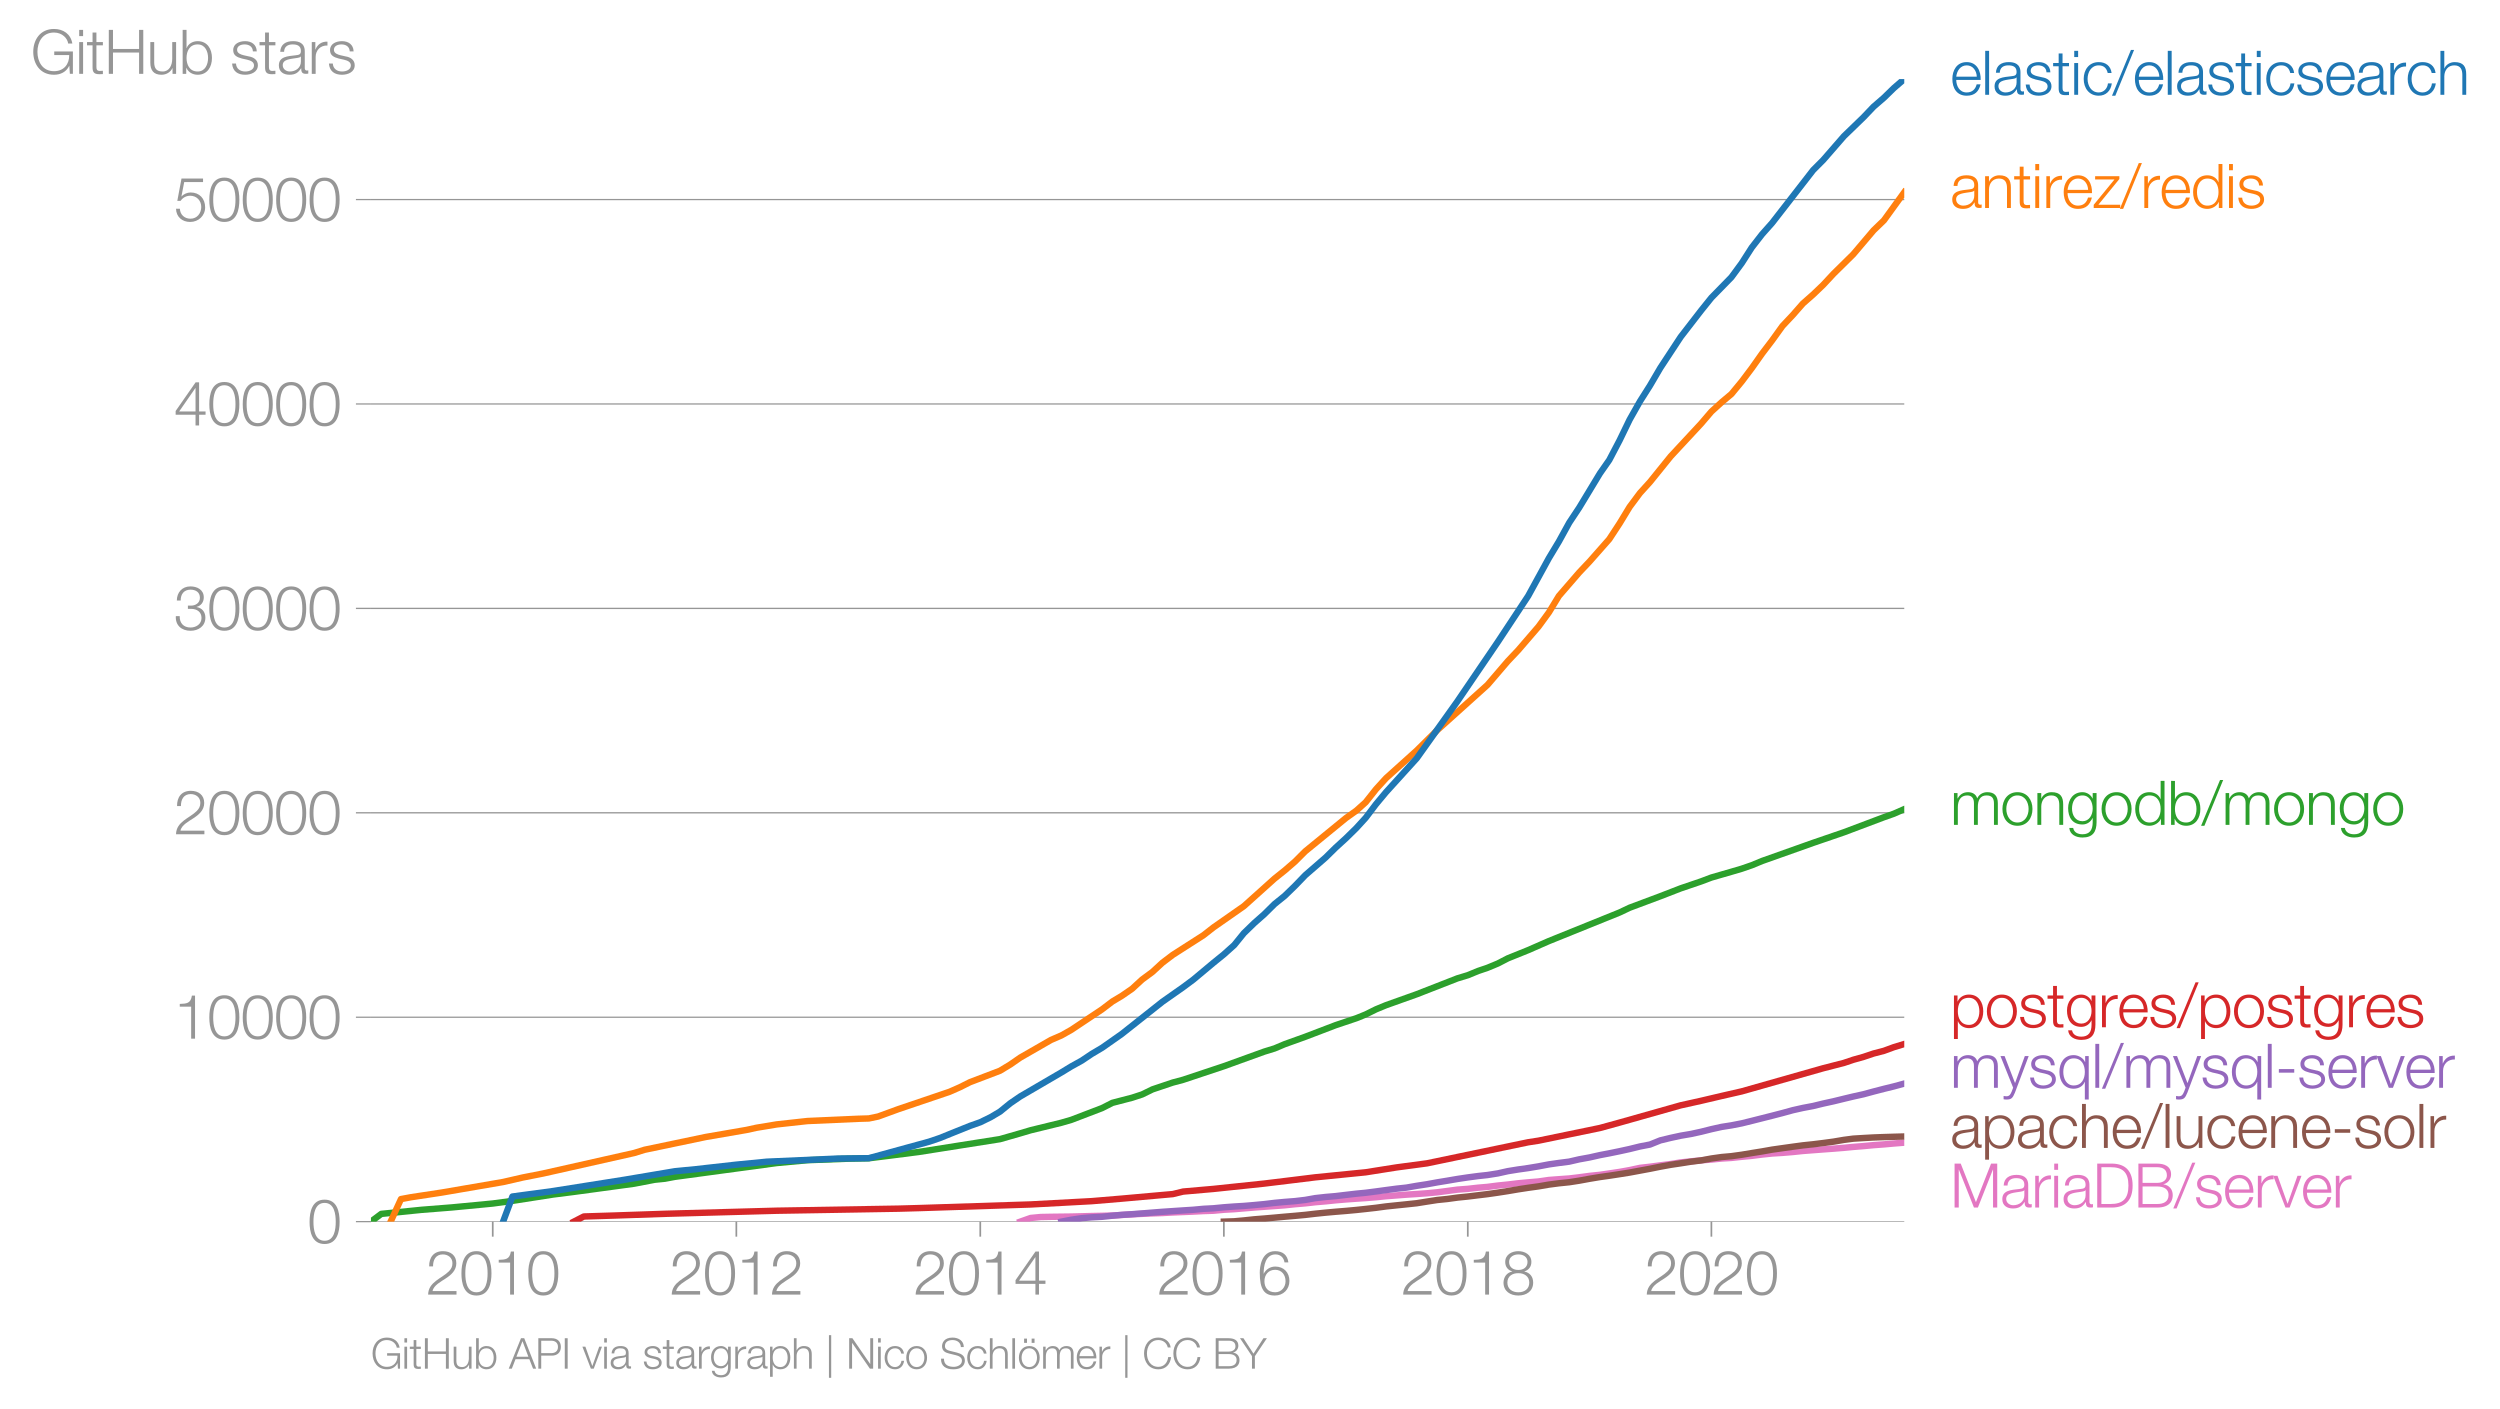 <svg height="437.406" viewBox="0 0 582.267 328.055" width="776.356" xmlns="http://www.w3.org/2000/svg" xmlns:xlink="http://www.w3.org/1999/xlink"><defs><style>*{stroke-linecap:butt;stroke-linejoin:round}</style></defs><g id="figure_1"><path d="M0 328.055h582.267V0H0z" style="fill:none" id="patch_1"/><g id="axes_1"><path d="M86.396 284.528h357.12V18.416H86.396z" style="fill:none" id="patch_2"/><g id="matplotlib.axis_1"><g id="xtick_1"><g id="line2d_1"><defs><path d="M0 0v3.5" id="mc9dd35383d" style="stroke:#969696;stroke-width:.4"/></defs><use style="fill:#969696;stroke:#969696;stroke-width:.4" x="114.764" xlink:href="#mc9dd35383d" y="284.528"/></g><g style="fill:#969696" transform="matrix(.14 0 0 -.14 99.198 301.524)" id="text_1"><defs><path d="M3181 371H691c109 602 909 999 1344 1293 583 378 1127 845 1127 1594 0 832-608 1260-1389 1260-973 0-1453-665-1434-1587h403c-12 659 276 1248 1012 1248 544 0 1004-333 1004-915 0-358-128-595-371-845C1626 1658 262 1331 230 0h2951v371z" id="HelveticaNeue-Light-32" transform="scale(.016)"/><path d="M1779 4179c1024 0 1159-1190 1159-1965 0-780-135-1971-1159-1971S621 1434 621 2214c0 775 134 1965 1158 1965zm0 339C474 4518 218 3258 218 2208 218 1165 474-96 1779-96c1306 0 1562 1261 1562 2310 0 1044-256 2304-1562 2304z" id="HelveticaNeue-Light-30" transform="scale(.016)"/><path d="M621 3328h1184V0h403v4480h-326c-122-826-557-838-1261-864v-288z" id="HelveticaNeue-Light-31" transform="scale(.016)"/></defs><use xlink:href="#HelveticaNeue-Light-32"/><use x="55.6" xlink:href="#HelveticaNeue-Light-30"/><use x="111.2" xlink:href="#HelveticaNeue-Light-31"/><use x="166.8" xlink:href="#HelveticaNeue-Light-30"/></g></g><g id="xtick_2"><use style="fill:#969696;stroke:#969696;stroke-width:.4" x="171.499" xlink:href="#mc9dd35383d" y="284.528" id="line2d_2"/><g style="fill:#969696" transform="matrix(.14 0 0 -.14 155.933 301.524)" id="text_2"><use xlink:href="#HelveticaNeue-Light-32"/><use x="55.6" xlink:href="#HelveticaNeue-Light-30"/><use x="111.2" xlink:href="#HelveticaNeue-Light-31"/><use x="166.8" xlink:href="#HelveticaNeue-Light-32"/></g></g><g id="xtick_3"><use style="fill:#969696;stroke:#969696;stroke-width:.4" x="228.312" xlink:href="#mc9dd35383d" y="284.528" id="line2d_3"/><g style="fill:#969696" transform="matrix(.14 0 0 -.14 212.745 301.524)" id="text_3"><defs><path d="M192 1114h2067V0h371v1114h672v339h-672v3027h-364L192 1504v-390zm365 339 1689 2438h13V1453H557z" id="HelveticaNeue-Light-34" transform="scale(.016)"/></defs><use xlink:href="#HelveticaNeue-Light-32"/><use x="55.6" xlink:href="#HelveticaNeue-Light-30"/><use x="111.2" xlink:href="#HelveticaNeue-Light-31"/><use x="166.8" xlink:href="#HelveticaNeue-Light-34"/></g></g><g id="xtick_4"><use style="fill:#969696;stroke:#969696;stroke-width:.4" x="285.047" xlink:href="#mc9dd35383d" y="284.528" id="line2d_4"/><g style="fill:#969696" transform="matrix(.14 0 0 -.14 269.48 301.524)" id="text_4"><defs><path d="M1856 2579c685 0 1082-531 1082-1184 0-621-436-1152-1076-1152-780 0-1120 519-1120 1152 0 659 410 1184 1114 1184zm1376 768c-96 781-589 1171-1376 1171-1466 0-1600-1702-1600-2233C256 538 736-96 1824-96c883 0 1517 646 1517 1517 0 877-583 1497-1479 1497-505 0-979-300-1190-742h-13c0 813 192 2003 1235 2003 519 0 864-339 935-832h403z" id="HelveticaNeue-Light-36" transform="scale(.016)"/></defs><use xlink:href="#HelveticaNeue-Light-32"/><use x="55.6" xlink:href="#HelveticaNeue-Light-30"/><use x="111.2" xlink:href="#HelveticaNeue-Light-31"/><use x="166.8" xlink:href="#HelveticaNeue-Light-36"/></g></g><g id="xtick_5"><use style="fill:#969696;stroke:#969696;stroke-width:.4" x="341.859" xlink:href="#mc9dd35383d" y="284.528" id="line2d_5"/><g style="fill:#969696" transform="matrix(.14 0 0 -.14 326.293 301.524)" id="text_5"><defs><path d="M1779 243c-627 0-1139 339-1139 1011 0 660 525 986 1139 973 602 13 1139-326 1139-973 0-684-512-1011-1139-1011zm1357 3155c0 768-698 1120-1363 1120-659 0-1357-352-1357-1120 0-492 262-844 730-985v-13c-551-102-896-563-909-1146C237 352 941-96 1779-96c839 0 1543 448 1543 1350 0 602-340 1031-916 1146v13c455 134 730 499 730 985zm-1357-832c-473-12-960 231-960 832 0 512 467 781 960 781 538 0 954-269 954-781 0-576-461-844-954-832z" id="HelveticaNeue-Light-38" transform="scale(.016)"/></defs><use xlink:href="#HelveticaNeue-Light-32"/><use x="55.6" xlink:href="#HelveticaNeue-Light-30"/><use x="111.2" xlink:href="#HelveticaNeue-Light-31"/><use x="166.8" xlink:href="#HelveticaNeue-Light-38"/></g></g><g id="xtick_6"><use style="fill:#969696;stroke:#969696;stroke-width:.4" x="398.595" xlink:href="#mc9dd35383d" y="284.528" id="line2d_6"/><g style="fill:#969696" transform="matrix(.14 0 0 -.14 383.028 301.524)" id="text_6"><use xlink:href="#HelveticaNeue-Light-32"/><use x="55.6" xlink:href="#HelveticaNeue-Light-30"/><use x="111.2" xlink:href="#HelveticaNeue-Light-32"/><use x="166.8" xlink:href="#HelveticaNeue-Light-30"/></g></g></g><g id="matplotlib.axis_2"><g id="ytick_1"><path clip-path="url(#p5d1910a50a)" d="M86.396 284.528h357.12" style="fill:none;stroke:#969696;stroke-linecap:square;stroke-width:.3" id="line2d_7"/><g id="line2d_8"><defs><path d="M0 0h-3.5" id="m74159db371" style="stroke:#969696;stroke-width:.3"/></defs><use style="fill:#969696;stroke:#969696;stroke-width:.3" x="86.396" xlink:href="#m74159db371" y="284.528"/></g><use xlink:href="#HelveticaNeue-Light-30" style="fill:#969696" transform="matrix(.14 0 0 -.14 71.613 289.526)" id="text_7"/></g><g id="ytick_2"><path clip-path="url(#p5d1910a50a)" d="M86.396 236.918h357.12" style="fill:none;stroke:#969696;stroke-linecap:square;stroke-width:.3" id="line2d_9"/><use style="fill:#969696;stroke:#969696;stroke-width:.3" x="86.396" xlink:href="#m74159db371" y="236.918" id="line2d_10"/><g style="fill:#969696" transform="matrix(.14 0 0 -.14 40.48 241.917)" id="text_8"><use xlink:href="#HelveticaNeue-Light-31"/><use x="55.6" xlink:href="#HelveticaNeue-Light-30"/><use x="111.2" xlink:href="#HelveticaNeue-Light-30"/><use x="166.8" xlink:href="#HelveticaNeue-Light-30"/><use x="222.4" xlink:href="#HelveticaNeue-Light-30"/></g></g><g id="ytick_3"><path clip-path="url(#p5d1910a50a)" d="M86.396 189.309h357.12" style="fill:none;stroke:#969696;stroke-linecap:square;stroke-width:.3" id="line2d_11"/><use style="fill:#969696;stroke:#969696;stroke-width:.3" x="86.396" xlink:href="#m74159db371" y="189.309" id="line2d_12"/><g style="fill:#969696" transform="matrix(.14 0 0 -.14 40.48 194.307)" id="text_9"><use xlink:href="#HelveticaNeue-Light-32"/><use x="55.6" xlink:href="#HelveticaNeue-Light-30"/><use x="111.2" xlink:href="#HelveticaNeue-Light-30"/><use x="166.8" xlink:href="#HelveticaNeue-Light-30"/><use x="222.4" xlink:href="#HelveticaNeue-Light-30"/></g></g><g id="ytick_4"><path clip-path="url(#p5d1910a50a)" d="M86.396 141.7h357.12" style="fill:none;stroke:#969696;stroke-linecap:square;stroke-width:.3" id="line2d_13"/><use style="fill:#969696;stroke:#969696;stroke-width:.3" x="86.396" xlink:href="#m74159db371" y="141.7" id="line2d_14"/><g style="fill:#969696" transform="matrix(.14 0 0 -.14 40.48 146.698)" id="text_10"><defs><path d="M211 1427C147 467 813-96 1741-96c825 0 1542 486 1542 1363 0 589-339 1011-921 1107v13c480 115 755 506 755 992 0 794-685 1139-1389 1139-870 0-1408-627-1414-1472h403c-13 666 345 1133 1017 1133 538 0 980-256 980-845 0-563-493-819-909-812h-339v-340h339c595 0 1075-313 1075-947 0-640-557-992-1146-992-723 0-1145 474-1120 1184H211z" id="HelveticaNeue-Light-33" transform="scale(.016)"/></defs><use xlink:href="#HelveticaNeue-Light-33"/><use x="55.6" xlink:href="#HelveticaNeue-Light-30"/><use x="111.2" xlink:href="#HelveticaNeue-Light-30"/><use x="166.8" xlink:href="#HelveticaNeue-Light-30"/><use x="222.4" xlink:href="#HelveticaNeue-Light-30"/></g></g><g id="ytick_5"><path clip-path="url(#p5d1910a50a)" d="M86.396 94.09h357.12" style="fill:none;stroke:#969696;stroke-linecap:square;stroke-width:.3" id="line2d_15"/><use style="fill:#969696;stroke:#969696;stroke-width:.3" x="86.396" xlink:href="#m74159db371" y="94.09" id="line2d_16"/><g style="fill:#969696" transform="matrix(.14 0 0 -.14 40.48 99.089)" id="text_11"><use xlink:href="#HelveticaNeue-Light-34"/><use x="55.6" xlink:href="#HelveticaNeue-Light-30"/><use x="111.2" xlink:href="#HelveticaNeue-Light-30"/><use x="166.8" xlink:href="#HelveticaNeue-Light-30"/><use x="222.4" xlink:href="#HelveticaNeue-Light-30"/></g></g><g id="ytick_6"><path clip-path="url(#p5d1910a50a)" d="M86.396 46.481h357.12" style="fill:none;stroke:#969696;stroke-linecap:square;stroke-width:.3" id="line2d_17"/><use style="fill:#969696;stroke:#969696;stroke-width:.3" x="86.396" xlink:href="#m74159db371" y="46.481" id="line2d_18"/><g style="fill:#969696" transform="matrix(.14 0 0 -.14 40.48 51.48)" id="text_12"><defs><path d="M230 1280C250 429 870-96 1702-96c858 0 1556 640 1556 1517 0 902-583 1549-1504 1549-346 0-724-154-948-416l-12 12 288 1485h1958v371H800L365 2099h345c218 339 602 531 999 531 665 0 1145-505 1145-1164 0-653-428-1223-1120-1223-614 0-1081 416-1100 1037H230z" id="HelveticaNeue-Light-35" transform="scale(.016)"/></defs><use xlink:href="#HelveticaNeue-Light-35"/><use x="55.6" xlink:href="#HelveticaNeue-Light-30"/><use x="111.2" xlink:href="#HelveticaNeue-Light-30"/><use x="166.8" xlink:href="#HelveticaNeue-Light-30"/><use x="222.4" xlink:href="#HelveticaNeue-Light-30"/></g></g><g style="fill:#969696" transform="matrix(.14 0 0 -.14 7.2 17.197)" id="text_13"><defs><path d="M4365 2323H2426v-371h1555c19-966-570-1677-1581-1677-1210 0-1722 1011-1722 2010 0 998 512 2009 1722 2009 870 0 1414-620 1472-1145h435c-166 998-947 1517-1907 1517-1440 0-2157-1133-2157-2381S960-96 2400-96c659 0 1274 275 1581 928h13l57-832h314v2323z" id="HelveticaNeue-Light-47" transform="scale(.016)"/><path d="M390 0h404v3302H390V0zm0 3923h404v647H390v-647z" id="HelveticaNeue-Light-69" transform="scale(.016)"/><path d="M1024 4294H621v-992H45v-339h576V704c-7-563 179-742 717-742 121 0 236 12 358 12v346c-115-13-230-19-346-19-288 19-326 173-326 435v2227h672v339h-672v992z" id="HelveticaNeue-Light-74" transform="scale(.016)"/><path d="M461 0h435v2214h2714V0h435v4570h-435V2586H896v1984H461V0z" id="HelveticaNeue-Light-48" transform="scale(.016)"/><path d="M3059 3302h-403V1568c0-672-301-1325-992-1325-640 0-864 314-883 909v2150H378V1158C378 390 704-96 1536-96c493 0 928 250 1139 691h13V0h371v3302z" id="HelveticaNeue-Light-75" transform="scale(.016)"/><path d="M3027 1651c0-685-313-1408-1081-1408-858 0-1159 723-1159 1408s301 1408 1159 1408c768 0 1081-723 1081-1408zM384 0h371v627h13C954 179 1414-96 1946-96c1004 0 1484 813 1484 1747 0 935-480 1747-1484 1747-493 0-973-249-1146-723h-13v1895H384V0z" id="HelveticaNeue-Light-62" transform="scale(.016)"/><path d="M2765 2336c-26 717-551 1062-1210 1062-582 0-1241-256-1241-928 0-563 396-742 921-883l519-115c364-90 723-218 723-602 0-460-525-627-903-627-537 0-940 282-972 826H198C262 262 787-96 1555-96c615 0 1325 275 1325 992 0 576-480 845-941 915l-537 122c-276 70-685 198-685 557 0 428 422 569 781 569 460 0 844-224 864-723h403z" id="HelveticaNeue-Light-73" transform="scale(.016)"/><path d="M2496 1280c6-646-538-1037-1152-1037-378 0-736 250-736 653 0 646 851 640 1536 762 109 19 288 51 339 147h13v-525zM749 2291c13 538 384 768 883 768 474 0 864-134 864-678 0-365-186-410-518-448-871-103-1773-135-1773-1063 0-665 499-966 1107-966 634 0 922 243 1203 672h13c0-346 64-576 474-576 108 0 172 6 262 26v339c-32-13-83-26-128-26-160 0-237 90-237 243v1754c0 883-633 1062-1216 1062-755 0-1299-332-1337-1107h403z" id="HelveticaNeue-Light-61" transform="scale(.016)"/><path d="M384 0h403v1760c0 685 499 1222 1229 1184v403c-595 26-1043-288-1248-819h-13v774H384V0z" id="HelveticaNeue-Light-72" transform="scale(.016)"/></defs><use xlink:href="#HelveticaNeue-Light-47"/><use x="74.1" xlink:href="#HelveticaNeue-Light-69"/><use x="92.6" xlink:href="#HelveticaNeue-Light-74"/><use x="122.2" xlink:href="#HelveticaNeue-Light-48"/><use x="192.6" xlink:href="#HelveticaNeue-Light-75"/><use x="246.3" xlink:href="#HelveticaNeue-Light-62"/><use x="303.7" xlink:href="#HelveticaNeue-Light-20"/><use x="331.5" xlink:href="#HelveticaNeue-Light-73"/><use x="379.6" xlink:href="#HelveticaNeue-Light-74"/><use x="409.2" xlink:href="#HelveticaNeue-Light-61"/><use x="461.1" xlink:href="#HelveticaNeue-Light-72"/><use x="492.6" xlink:href="#HelveticaNeue-Light-73"/></g></g><path clip-path="url(#p5d1910a50a)" d="m237.638 284.528 2.41-.853 2.33-.223 2.41-.048 2.41-.029 2.331-.028 2.41-.062 2.33-.062 2.41-.052 2.41-.067 2.176-.129 2.409-.147 2.331-.114 2.41-.11 2.331-.08 2.41-.134 2.409-.1 2.332-.1 2.409-.124 2.331-.08 2.41-.225 2.409-.133 2.254-.19 2.41-.2 2.33-.172 2.41-.171 2.332-.171 2.409-.253 2.41-.204 2.33-.262 2.41-.205 2.332-.243 2.409-.205 2.41-.171 2.175-.143 2.41-.195 2.331-.238 2.41-.181 2.331-.18 2.41-.153 2.409-.172 2.331-.223 2.41-.315 2.331-.31 2.41-.18 2.409-.271 2.176-.186 2.41-.31 2.33-.238 2.41-.29 2.332-.219 2.409-.2 2.41-.352 2.33-.176 2.41-.172 2.332-.28 2.409-.324 2.41-.248 2.175-.319 2.41-.362 2.331-.419 2.41-.519 2.331-.266 2.41-.324 2.409-.305 2.331-.376 2.41-.252 2.331-.229 2.41-.185 2.409-.243 2.254-.138 2.409-.262 2.332-.22 2.409-.304 2.331-.243 2.41-.147 2.409-.2 2.332-.243 2.409-.186 2.331-.176 2.41-.176 2.41-.195 2.175-.21 2.41-.195 2.331-.219 2.41-.176 2.331-.21 2.41-.19" style="fill:none;stroke:#e377c2;stroke-linecap:square;stroke-width:1.5" id="line2d_19"/><path clip-path="url(#p5d1910a50a)" d="m285.047 284.528 2.409-.077 2.254-.204 2.41-.257 2.33-.186 2.41-.21 2.332-.214 2.409-.205 2.41-.223 2.33-.272 2.41-.247 2.332-.21 2.409-.195 2.41-.224 2.175-.233 2.41-.271 2.331-.315 2.41-.252 2.331-.238 2.41-.257 2.409-.386 2.331-.362 2.41-.247 2.331-.32 2.41-.247 2.409-.295 2.176-.262 2.41-.347 2.33-.362 2.41-.41 2.332-.357 2.409-.333 2.41-.414 2.33-.305 2.41-.247 2.332-.362 2.409-.443 2.41-.4 2.175-.305 2.41-.37 2.331-.372 2.41-.448 2.331-.433 2.41-.486 2.409-.438 2.331-.347 2.41-.381 2.331-.29 2.41-.453 2.409-.338 2.254-.2 2.409-.333 2.332-.39 2.409-.386 2.331-.414 2.41-.343 2.409-.338 2.332-.314 2.409-.253 2.331-.29 2.41-.324 2.41-.41 2.175-.285 2.41-.147 2.331-.129 2.41-.09 2.331-.072 2.41-.066" style="fill:none;stroke:#8c564b;stroke-linecap:square;stroke-width:1.5" id="line2d_20"/><path clip-path="url(#p5d1910a50a)" d="m247.197 284.528 2.332-.448 2.41-.362 2.33-.195 2.41-.124 2.41-.257 2.176-.19 2.409-.157 2.331-.177 2.41-.2 2.331-.18 2.41-.162 2.409-.162 2.332-.148 2.409-.224 2.331-.123 2.41-.234 2.409-.18 2.254-.134 2.41-.205 2.33-.219 2.41-.29 2.332-.219 2.409-.186 2.41-.285 2.33-.415 2.41-.27 2.332-.2 2.409-.287 2.41-.28 2.175-.21 2.41-.31 2.331-.318 2.41-.32 2.331-.252 2.41-.419 2.409-.371 2.331-.428 2.41-.396 2.331-.4 2.41-.361 2.409-.32 2.176-.237 2.41-.381 2.33-.52 2.41-.39 2.332-.328 2.409-.4 2.41-.457 2.33-.333 2.41-.31 2.332-.538 2.409-.438 2.41-.543 2.175-.414 2.41-.495 2.331-.51 2.41-.594 2.331-.448 2.41-.971 2.409-.581 2.331-.505 2.41-.41 2.331-.508 2.41-.605 2.409-.533 2.254-.353 2.409-.471 2.332-.576 2.409-.61 2.331-.59 2.41-.624 2.409-.661 2.332-.524 2.409-.457 2.331-.567 2.41-.528 2.41-.59 2.175-.52 2.41-.533 2.331-.633 2.41-.623 2.331-.572 2.41-.657" style="fill:none;stroke:#9467bd;stroke-linecap:square;stroke-width:1.5" id="line2d_21"/><g style="fill:#1f77b4" transform="matrix(.14 0 0 -.14 454.23 22.077)" id="text_14"><defs><path d="M3162 1542c32 928-391 1856-1453 1856-1050 0-1491-876-1491-1747C218 710 659-96 1709-96c832 0 1267 435 1440 1184h-403c-128-499-448-845-1037-845-775 0-1082 711-1088 1299h2541zM621 1882c64 601 429 1177 1088 1177 653 0 1030-569 1049-1177H621z" id="HelveticaNeue-Light-65" transform="scale(.016)"/><path d="M390 0h404v4570H390V0z" id="HelveticaNeue-Light-6c" transform="scale(.016)"/><path d="M3117 2266c-90 755-634 1132-1338 1132-1011 0-1561-800-1561-1747S768-96 1779-96c736 0 1255 486 1363 1280h-403c-51-550-461-941-960-941-774 0-1158 704-1158 1408s384 1408 1158 1408c525 0 826-301 935-793h403z" id="HelveticaNeue-Light-63" transform="scale(.016)"/><path d="m262-96 1952 4762h-326L-83-96h345z" id="HelveticaNeue-Light-2f" transform="scale(.016)"/><path d="M378 0h403v1926c13 647 397 1133 1037 1133 652 0 838-429 838-998V0h403v2125c0 787-281 1273-1209 1273-468 0-909-268-1056-665h-13v1837H378V0z" id="HelveticaNeue-Light-68" transform="scale(.016)"/></defs><use xlink:href="#HelveticaNeue-Light-65"/><use x="51.9" xlink:href="#HelveticaNeue-Light-6c"/><use x="70.4" xlink:href="#HelveticaNeue-Light-61"/><use x="122.3" xlink:href="#HelveticaNeue-Light-73"/><use x="170.4" xlink:href="#HelveticaNeue-Light-74"/><use x="200" xlink:href="#HelveticaNeue-Light-69"/><use x="218.5" xlink:href="#HelveticaNeue-Light-63"/><use x="270.4" xlink:href="#HelveticaNeue-Light-2f"/><use x="303.7" xlink:href="#HelveticaNeue-Light-65"/><use x="355.6" xlink:href="#HelveticaNeue-Light-6c"/><use x="374.1" xlink:href="#HelveticaNeue-Light-61"/><use x="426" xlink:href="#HelveticaNeue-Light-73"/><use x="474.1" xlink:href="#HelveticaNeue-Light-74"/><use x="503.7" xlink:href="#HelveticaNeue-Light-69"/><use x="522.2" xlink:href="#HelveticaNeue-Light-63"/><use x="574.1" xlink:href="#HelveticaNeue-Light-73"/><use x="622.2" xlink:href="#HelveticaNeue-Light-65"/><use x="674.1" xlink:href="#HelveticaNeue-Light-61"/><use x="726" xlink:href="#HelveticaNeue-Light-72"/><use x="757.5" xlink:href="#HelveticaNeue-Light-63"/><use x="809.4" xlink:href="#HelveticaNeue-Light-68"/></g><g style="fill:#ff7f0e" transform="matrix(.14 0 0 -.14 454.23 48.439)" id="text_15"><defs><path d="M378 0h403v1926c13 647 397 1133 1037 1133 652 0 838-429 838-998V0h403v2125c0 787-281 1273-1209 1273-468 0-909-268-1056-665h-13v569H378V0z" id="HelveticaNeue-Light-6e" transform="scale(.016)"/><path d="M2765 3014v288H243v-339h2010L96 326V0h2758v339H582l2183 2675z" id="HelveticaNeue-Light-7a" transform="scale(.016)"/><path d="M646 1651c0 685 314 1408 1082 1408 858 0 1158-723 1158-1408S2586 243 1728 243C960 243 646 966 646 1651zm2644 2919h-404V2675h-12c-173 474-653 723-1146 723-1005 0-1485-812-1485-1747C243 717 723-96 1728-96c480 0 1005 294 1178 723h12V0h372v4570z" id="HelveticaNeue-Light-64" transform="scale(.016)"/></defs><use xlink:href="#HelveticaNeue-Light-61"/><use x="51.9" xlink:href="#HelveticaNeue-Light-6e"/><use x="105.6" xlink:href="#HelveticaNeue-Light-74"/><use x="135.2" xlink:href="#HelveticaNeue-Light-69"/><use x="153.7" xlink:href="#HelveticaNeue-Light-72"/><use x="185.2" xlink:href="#HelveticaNeue-Light-65"/><use x="237.1" xlink:href="#HelveticaNeue-Light-7a"/><use x="283.4" xlink:href="#HelveticaNeue-Light-2f"/><use x="316.7" xlink:href="#HelveticaNeue-Light-72"/><use x="348.2" xlink:href="#HelveticaNeue-Light-65"/><use x="400.1" xlink:href="#HelveticaNeue-Light-64"/><use x="457.5" xlink:href="#HelveticaNeue-Light-69"/><use x="476" xlink:href="#HelveticaNeue-Light-73"/></g><g style="fill:#2ca02c" transform="matrix(.14 0 0 -.14 454.23 192.114)" id="text_16"><defs><path d="M384 0h403v1843c7 691 288 1216 986 1216 512 0 697-371 691-819V0h403v1869c0 614 199 1190 896 1190 576 0 781-294 781-838V0h403v2240c0 781-371 1158-1094 1158-435 0-851-211-1050-646-121 435-512 646-947 646-525 0-870-256-1082-652h-19v556H384V0z" id="HelveticaNeue-Light-6d" transform="scale(.016)"/><path d="M1779 3398c-1011 0-1561-800-1561-1747S768-96 1779-96s1562 800 1562 1747-551 1747-1562 1747zm0-339c775 0 1159-704 1159-1408S2554 243 1779 243c-774 0-1158 704-1158 1408s384 1408 1158 1408z" id="HelveticaNeue-Light-6f" transform="scale(.016)"/><path d="M1709 378c-743 0-1088 646-1088 1312 0 684 320 1369 1088 1369 761 0 1062-723 1062-1369 0-672-365-1312-1062-1312zm1465 2924h-403v-569h-13c-160 365-569 665-1049 665-954 0-1491-755-1491-1664C218 794 653 38 1709 38c473 0 864 276 1049 679h13V269c0-807-320-1248-1062-1248-448 0-877 173-967 659H339c58-704 711-998 1370-998 1081 0 1459 601 1465 1587v3033z" id="HelveticaNeue-Light-67" transform="scale(.016)"/></defs><use xlink:href="#HelveticaNeue-Light-6d"/><use x="83.3" xlink:href="#HelveticaNeue-Light-6f"/><use x="138.9" xlink:href="#HelveticaNeue-Light-6e"/><use x="192.6" xlink:href="#HelveticaNeue-Light-67"/><use x="248.2" xlink:href="#HelveticaNeue-Light-6f"/><use x="303.8" xlink:href="#HelveticaNeue-Light-64"/><use x="361.2" xlink:href="#HelveticaNeue-Light-62"/><use x="418.6" xlink:href="#HelveticaNeue-Light-2f"/><use x="451.9" xlink:href="#HelveticaNeue-Light-6d"/><use x="535.2" xlink:href="#HelveticaNeue-Light-6f"/><use x="590.8" xlink:href="#HelveticaNeue-Light-6e"/><use x="644.5" xlink:href="#HelveticaNeue-Light-67"/><use x="700.1" xlink:href="#HelveticaNeue-Light-6f"/></g><g style="fill:#d62728" transform="matrix(.14 0 0 -.14 454.23 239.251)" id="text_17"><defs><path d="M3027 1651c0-685-313-1408-1081-1408-858 0-1159 723-1159 1408 0 749 269 1408 1159 1408 768 0 1081-723 1081-1408zM384-1222h403V627h13C973 154 1453-96 1946-96c1004 0 1484 813 1484 1747 0 935-480 1747-1484 1747-532 0-992-275-1178-723h-13v627H384v-4524z" id="HelveticaNeue-Light-70" transform="scale(.016)"/></defs><use xlink:href="#HelveticaNeue-Light-70"/><use x="57.4" xlink:href="#HelveticaNeue-Light-6f"/><use x="113" xlink:href="#HelveticaNeue-Light-73"/><use x="161.1" xlink:href="#HelveticaNeue-Light-74"/><use x="190.7" xlink:href="#HelveticaNeue-Light-67"/><use x="246.3" xlink:href="#HelveticaNeue-Light-72"/><use x="277.8" xlink:href="#HelveticaNeue-Light-65"/><use x="329.7" xlink:href="#HelveticaNeue-Light-73"/><use x="377.8" xlink:href="#HelveticaNeue-Light-2f"/><use x="411.1" xlink:href="#HelveticaNeue-Light-70"/><use x="468.5" xlink:href="#HelveticaNeue-Light-6f"/><use x="524.1" xlink:href="#HelveticaNeue-Light-73"/><use x="572.2" xlink:href="#HelveticaNeue-Light-74"/><use x="601.8" xlink:href="#HelveticaNeue-Light-67"/><use x="657.4" xlink:href="#HelveticaNeue-Light-72"/><use x="688.9" xlink:href="#HelveticaNeue-Light-65"/><use x="740.8" xlink:href="#HelveticaNeue-Light-73"/></g><g style="fill:#9467bd" transform="matrix(.14 0 0 -.14 454.23 253.356)" id="text_18"><defs><path d="m1331 13-141-378c-134-307-217-518-576-518-89 0-179 13-275 32v-339c64-26 147-26 307-32 506 0 640 160 871 716l1433 3808h-403L1530 486 442 3302H13L1331 13z" id="HelveticaNeue-Light-79" transform="scale(.016)"/><path d="M646 1651c0 685 314 1408 1082 1408 858 0 1158-723 1158-1408S2586 243 1728 243C960 243 646 966 646 1651zm2644 1651h-372v-627h-12c-173 429-698 723-1178 723-1005 0-1485-812-1485-1747C243 717 723-96 1728-96c493 0 973 250 1146 723h12v-1849h404v4524z" id="HelveticaNeue-Light-71" transform="scale(.016)"/><path d="M1984 1574v372H384v-372h1600z" id="HelveticaNeue-Light-2d" transform="scale(.016)"/><path d="M1286 0h429l1235 3302h-416L1510 403h-12L461 3302H13L1286 0z" id="HelveticaNeue-Light-76" transform="scale(.016)"/></defs><use xlink:href="#HelveticaNeue-Light-6d"/><use x="83.3" xlink:href="#HelveticaNeue-Light-79"/><use x="129.6" xlink:href="#HelveticaNeue-Light-73"/><use x="177.7" xlink:href="#HelveticaNeue-Light-71"/><use x="235.1" xlink:href="#HelveticaNeue-Light-6c"/><use x="253.6" xlink:href="#HelveticaNeue-Light-2f"/><use x="286.9" xlink:href="#HelveticaNeue-Light-6d"/><use x="370.2" xlink:href="#HelveticaNeue-Light-79"/><use x="416.5" xlink:href="#HelveticaNeue-Light-73"/><use x="464.6" xlink:href="#HelveticaNeue-Light-71"/><use x="522" xlink:href="#HelveticaNeue-Light-6c"/><use x="540.5" xlink:href="#HelveticaNeue-Light-2d"/><use x="577.5" xlink:href="#HelveticaNeue-Light-73"/><use x="625.6" xlink:href="#HelveticaNeue-Light-65"/><use x="677.5" xlink:href="#HelveticaNeue-Light-72"/><use x="709" xlink:href="#HelveticaNeue-Light-76"/><use x="755.3" xlink:href="#HelveticaNeue-Light-65"/><use x="807.2" xlink:href="#HelveticaNeue-Light-72"/></g><g style="fill:#8c564b" transform="matrix(.14 0 0 -.14 454.23 267.356)" id="text_19"><use xlink:href="#HelveticaNeue-Light-61"/><use x="51.9" xlink:href="#HelveticaNeue-Light-70"/><use x="109.3" xlink:href="#HelveticaNeue-Light-61"/><use x="161.2" xlink:href="#HelveticaNeue-Light-63"/><use x="213.1" xlink:href="#HelveticaNeue-Light-68"/><use x="266.8" xlink:href="#HelveticaNeue-Light-65"/><use x="318.7" xlink:href="#HelveticaNeue-Light-2f"/><use x="352" xlink:href="#HelveticaNeue-Light-6c"/><use x="370.5" xlink:href="#HelveticaNeue-Light-75"/><use x="424.2" xlink:href="#HelveticaNeue-Light-63"/><use x="476.1" xlink:href="#HelveticaNeue-Light-65"/><use x="528" xlink:href="#HelveticaNeue-Light-6e"/><use x="581.7" xlink:href="#HelveticaNeue-Light-65"/><use x="633.6" xlink:href="#HelveticaNeue-Light-2d"/><use x="670.6" xlink:href="#HelveticaNeue-Light-73"/><use x="718.7" xlink:href="#HelveticaNeue-Light-6f"/><use x="774.3" xlink:href="#HelveticaNeue-Light-6c"/><use x="792.8" xlink:href="#HelveticaNeue-Light-72"/></g><g style="fill:#e377c2" transform="matrix(.14 0 0 -.14 454.23 281.251)" id="text_20"><defs><path d="M448 0h435v3949h13L2464 0h410l1561 3949h13V0h435v4570h-640L2669 563 1088 4570H448V0z" id="HelveticaNeue-Light-4d" transform="scale(.016)"/><path d="M896 4198h928c1312 7 1882-550 1882-1913S3136 365 1824 371H896v3827zM461 0h1581c1376 32 2099 787 2099 2285 0 1497-723 2253-2099 2285H461V0z" id="HelveticaNeue-Light-44" transform="scale(.016)"/><path d="M896 2195h1498c761 0 1203-301 1203-883 0-730-557-947-1203-941H896v1824zM461 0h1933c1484 0 1638 864 1638 1299 0 595-378 1037-966 1114v13c473 102 793 544 793 1024 0 851-697 1120-1465 1120H461V0zm435 4198h1498c678 0 1030-288 1030-857 0-429-333-775-1030-775H896v1632z" id="HelveticaNeue-Light-42" transform="scale(.016)"/></defs><use xlink:href="#HelveticaNeue-Light-4d"/><use x="83.3" xlink:href="#HelveticaNeue-Light-61"/><use x="135.2" xlink:href="#HelveticaNeue-Light-72"/><use x="166.7" xlink:href="#HelveticaNeue-Light-69"/><use x="185.2" xlink:href="#HelveticaNeue-Light-61"/><use x="237.1" xlink:href="#HelveticaNeue-Light-44"/><use x="305.6" xlink:href="#HelveticaNeue-Light-42"/><use x="372.3" xlink:href="#HelveticaNeue-Light-2f"/><use x="405.6" xlink:href="#HelveticaNeue-Light-73"/><use x="453.7" xlink:href="#HelveticaNeue-Light-65"/><use x="505.6" xlink:href="#HelveticaNeue-Light-72"/><use x="537.1" xlink:href="#HelveticaNeue-Light-76"/><use x="583.4" xlink:href="#HelveticaNeue-Light-65"/><use x="635.3" xlink:href="#HelveticaNeue-Light-72"/></g><g style="fill:#969696" transform="matrix(.097 0 0 -.097 86.396 318.775)" id="text_21"><defs><path d="M-45 0h467l551 1421h2080L3610 0h467L2285 4570h-487L-45 0zm2067 4134 884-2342H1107l915 2342z" id="HelveticaNeue-Light-41" transform="scale(.016)"/><path d="M461 0h435v1958h1594c819 0 1356 480 1356 1306s-537 1306-1356 1306H461V0zm435 4198h1498c601 0 1017-307 1017-934s-416-934-1017-934H896v1868z" id="HelveticaNeue-Light-50" transform="scale(.016)"/><path d="M493 0h435v4570H493V0z" id="HelveticaNeue-Light-49" transform="scale(.016)"/><path d="M544-1370h339v6400H544v-6400z" id="HelveticaNeue-Light-7c" transform="scale(.016)"/><path d="M454 0h436v3866h12L3565 0h486v4570h-435V704h-13L941 4570H454V0z" id="HelveticaNeue-Light-4e" transform="scale(.016)"/><path d="M230 1504C179 390 973-96 2054-96c1620 0 1748 992 1748 1306 0 748-538 1030-1184 1203l-1114 275c-371 90-691 269-691 698 0 678 550 908 1145 908 647 0 1223-352 1248-1049h436c6 934-788 1421-1690 1421-1286 0-1574-839-1574-1287 0-710 492-966 1030-1101l1018-249c422-103 940-307 940-826 0-665-729-928-1209-928-832 0-1511 288-1491 1229H230z" id="HelveticaNeue-Light-53" transform="scale(.016)"/><path d="M1779 3398c-1011 0-1561-800-1561-1747S768-96 1779-96s1562 800 1562 1747-551 1747-1562 1747zm0-339c775 0 1159-704 1159-1408S2554 243 1779 243c-774 0-1158 704-1158 1408s384 1408 1158 1408zm787 813v646h-435v-646h435zm-1132 0v646H998v-646h436z" id="HelveticaNeue-Light-f6" transform="scale(.016)"/><path d="M4237 3187c-115 960-973 1479-1837 1479-1440 0-2157-1133-2157-2381S960-96 2400-96c1069 0 1779 717 1901 1837h-435c-84-813-621-1466-1466-1466-1210 0-1722 1011-1722 2010 0 998 512 2009 1722 2009 666 0 1248-403 1402-1107h435z" id="HelveticaNeue-Light-43" transform="scale(.016)"/><path d="M1734 0h436v1882l1804 2688h-518L1958 2253 454 4570H-64l1798-2688V0z" id="HelveticaNeue-Light-59" transform="scale(.016)"/></defs><use xlink:href="#HelveticaNeue-Light-47"/><use x="74.1" xlink:href="#HelveticaNeue-Light-69"/><use x="92.6" xlink:href="#HelveticaNeue-Light-74"/><use x="122.2" xlink:href="#HelveticaNeue-Light-48"/><use x="192.6" xlink:href="#HelveticaNeue-Light-75"/><use x="246.3" xlink:href="#HelveticaNeue-Light-62"/><use x="303.7" xlink:href="#HelveticaNeue-Light-20"/><use x="331.5" xlink:href="#HelveticaNeue-Light-41"/><use x="394.5" xlink:href="#HelveticaNeue-Light-50"/><use x="457.5" xlink:href="#HelveticaNeue-Light-49"/><use x="479.7" xlink:href="#HelveticaNeue-Light-20"/><use x="507.5" xlink:href="#HelveticaNeue-Light-76"/><use x="553.8" xlink:href="#HelveticaNeue-Light-69"/><use x="572.3" xlink:href="#HelveticaNeue-Light-61"/><use x="624.2" xlink:href="#HelveticaNeue-Light-20"/><use x="652" xlink:href="#HelveticaNeue-Light-73"/><use x="700.1" xlink:href="#HelveticaNeue-Light-74"/><use x="729.7" xlink:href="#HelveticaNeue-Light-61"/><use x="781.6" xlink:href="#HelveticaNeue-Light-72"/><use x="813.1" xlink:href="#HelveticaNeue-Light-67"/><use x="868.7" xlink:href="#HelveticaNeue-Light-72"/><use x="900.2" xlink:href="#HelveticaNeue-Light-61"/><use x="952.1" xlink:href="#HelveticaNeue-Light-70"/><use x="1009.5" xlink:href="#HelveticaNeue-Light-68"/><use x="1063.2" xlink:href="#HelveticaNeue-Light-20"/><use x="1091" xlink:href="#HelveticaNeue-Light-7c"/><use x="1113.2" xlink:href="#HelveticaNeue-Light-20"/><use x="1141" xlink:href="#HelveticaNeue-Light-4e"/><use x="1211.4" xlink:href="#HelveticaNeue-Light-69"/><use x="1229.9" xlink:href="#HelveticaNeue-Light-63"/><use x="1281.8" xlink:href="#HelveticaNeue-Light-6f"/><use x="1337.4" xlink:href="#HelveticaNeue-Light-20"/><use x="1365.2" xlink:href="#HelveticaNeue-Light-53"/><use x="1428.2" xlink:href="#HelveticaNeue-Light-63"/><use x="1480.1" xlink:href="#HelveticaNeue-Light-68"/><use x="1533.8" xlink:href="#HelveticaNeue-Light-6c"/><use x="1552.3" xlink:href="#HelveticaNeue-Light-f6"/><use x="1607.9" xlink:href="#HelveticaNeue-Light-6d"/><use x="1691.2" xlink:href="#HelveticaNeue-Light-65"/><use x="1743.1" xlink:href="#HelveticaNeue-Light-72"/><use x="1774.6" xlink:href="#HelveticaNeue-Light-20"/><use x="1802.4" xlink:href="#HelveticaNeue-Light-7c"/><use x="1824.6" xlink:href="#HelveticaNeue-Light-20"/><use x="1852.4" xlink:href="#HelveticaNeue-Light-43"/><use x="1922.8" xlink:href="#HelveticaNeue-Light-43"/><use x="1993.2" xlink:href="#HelveticaNeue-Light-20"/><use x="2021" xlink:href="#HelveticaNeue-Light-42"/><use x="2087.7" xlink:href="#HelveticaNeue-Light-59"/></g><path clip-path="url(#p5d1910a50a)" d="m133.65 284.528 2.331-1.2 7.15-.224 11.736-.4 26.036-.719 28.367-.48 4.741-.134 26.036-.843 14.223-.77 6.995-.587 11.89-1.061 2.41-.586 7.072-.619 11.814-1.242 7.15-.872 4.74-.585 11.736-1.171 7.15-1.133 7.15-.957 7.073-1.476 16.477-3.428 2.409-.371 14.3-2.952 4.586-1.262 14.222-4.018 4.741-1.052 4.819-1.133 4.663-1.067 18.963-5.384 4.82-1.238 2.175-.733 2.41-.677 2.331-.785 2.41-.624 2.331-.857 2.41-.733h0" style="fill:none;stroke:#d62728;stroke-linecap:square;stroke-width:1.5" id="line2d_22"/><path clip-path="url(#p5d1910a50a)" d="m86.396 284.528 2.41-1.805 9.326-.943 7.15-.566 9.482-.905 4.585-.623 9.482-1.476 4.819-.614 9.481-1.286 4.586-.628 4.74-.91 2.41-.247 2.331-.438 23.705-3.209 7.15-.662 9.482-.352 4.818-.095 4.586-.572 7.072-.904 18.886-2.98 4.74-1.357 2.41-.715 7.15-1.747 2.332-.68 7.15-2.733 2.41-1.224 4.585-1.19 2.331-.762 2.41-1.18 4.74-1.596 2.41-.642 9.482-3.157 9.404-3.4 2.409-.742 2.332-.985 4.818-1.733 7.073-2.7 4.818-1.618 2.176-.881 2.41-1.195 2.331-.962 7.15-2.552 9.482-3.699 2.41-.728 2.409-.99 2.176-.739 2.41-1 2.33-1.204 4.742-1.914 4.818-2.109 16.477-6.66 2.331-1.105 7.15-2.676 4.741-1.837 4.741-1.61 2.41-.909 4.663-1.347 2.409-.71 2.332-.804 2.409-.995 11.89-4.223 7.151-2.452 9.326-3.514 2.332-.823 2.41-1.062h0" style="fill:none;stroke:#2ca02c;stroke-linecap:square;stroke-width:1.5" id="line2d_23"/><path clip-path="url(#p5d1910a50a)" d="m90.982 284.528 2.409-5.252 2.332-.433 7.15-1.086 14.3-2.456 4.586-1.052 4.74-.933 21.218-4.776 2.409-.747 14.223-2.976 9.56-1.652 2.253-.495 4.74-.785 7.151-.786 11.891-.528 2.41-.072 2.176-.452 4.74-1.733 11.891-4.028 2.41-1.062 2.331-1.17 6.995-2.667 2.41-1.457 2.33-1.614 4.742-2.723 2.41-1.385 2.408-1.043 2.332-1.314 7.15-4.766 2.41-1.833 2.176-1.3 2.409-1.66 2.331-2.143 2.41-1.78 2.331-2.148 2.41-1.828 7.15-4.58 2.331-1.824 7.073-4.942 7.15-6.422 2.332-1.866 2.409-2.08 2.41-2.41 9.48-7.75 2.41-1.715 2.176-1.956 2.41-3.043 2.331-2.561 7.15-6.442 4.741-4.708 11.736-10.574 4.74-5.532 2.41-2.547 4.74-5.504 2.41-3.3 2.332-3.832 4.74-5.48 2.41-2.547 4.585-5.199 2.41-3.68 2.331-3.837 2.41-3.233 2.331-2.57 4.819-5.966 7.072-7.613 2.41-2.818 2.409-2.2 2.254-1.89 2.409-2.919 2.332-3.094 2.409-3.414 2.331-3.061 2.41-3.352 2.409-2.561 2.332-2.661 2.409-2.124 2.331-2.233 2.41-2.59 4.585-4.523 4.741-5.589 2.41-2.328 4.74-6.546h0" style="fill:none;stroke:#ff7f0e;stroke-linecap:square;stroke-width:1.5" id="line2d_24"/><path clip-path="url(#p5d1910a50a)" d="m117.173 284.528 2.176-5.847 9.482-1.28 16.71-2.643 11.657-1.966 4.82-.471 9.48-1.062 7.073-.69 16.632-.734 7.15-.085 14.068-3.852 2.409-.819 7.072-2.847 2.41-.852 2.409-1.176 2.176-1.29 2.41-1.957 2.33-1.595 9.56-5.58 2.332-1.418 2.41-1.334 2.33-1.561 2.41-1.428 4.586-3.219 9.481-7.513 4.819-3.385 2.332-1.733 4.74-3.96 2.41-1.953 2.409-2.161 2.254-2.78 2.41-2.343 2.33-2.057 2.41-2.385 2.332-1.876 2.409-2.337 2.41-2.5 4.74-4.118 2.332-2.295 2.409-2.2 2.41-2.365 2.175-2.386 2.41-3.185 2.331-2.794 7.15-7.884 9.482-13.283 9.404-13.821 7.073-10.708 4.818-8.803 2.332-3.875 2.41-4.38 2.33-3.514 4.82-7.974 2.175-3.114 2.41-4.594 2.331-4.809 2.41-4.26 2.331-3.676 2.41-4.114 4.74-7.212 4.741-6.132 2.41-3 4.663-4.775 2.409-3.276 2.332-3.642 2.409-3.099 2.331-2.623 9.56-12.312 2.331-2.338 4.82-5.541 4.584-4.438 2.332-2.447 2.41-2.085 2.331-2.27 2.41-2.081h0" style="fill:none;stroke:#1f77b4;stroke-linecap:square;stroke-width:1.5" id="line2d_25"/></g></g><defs><clipPath id="p5d1910a50a"><path d="M86.396 18.416h357.12v266.112H86.396z"/></clipPath></defs></svg>